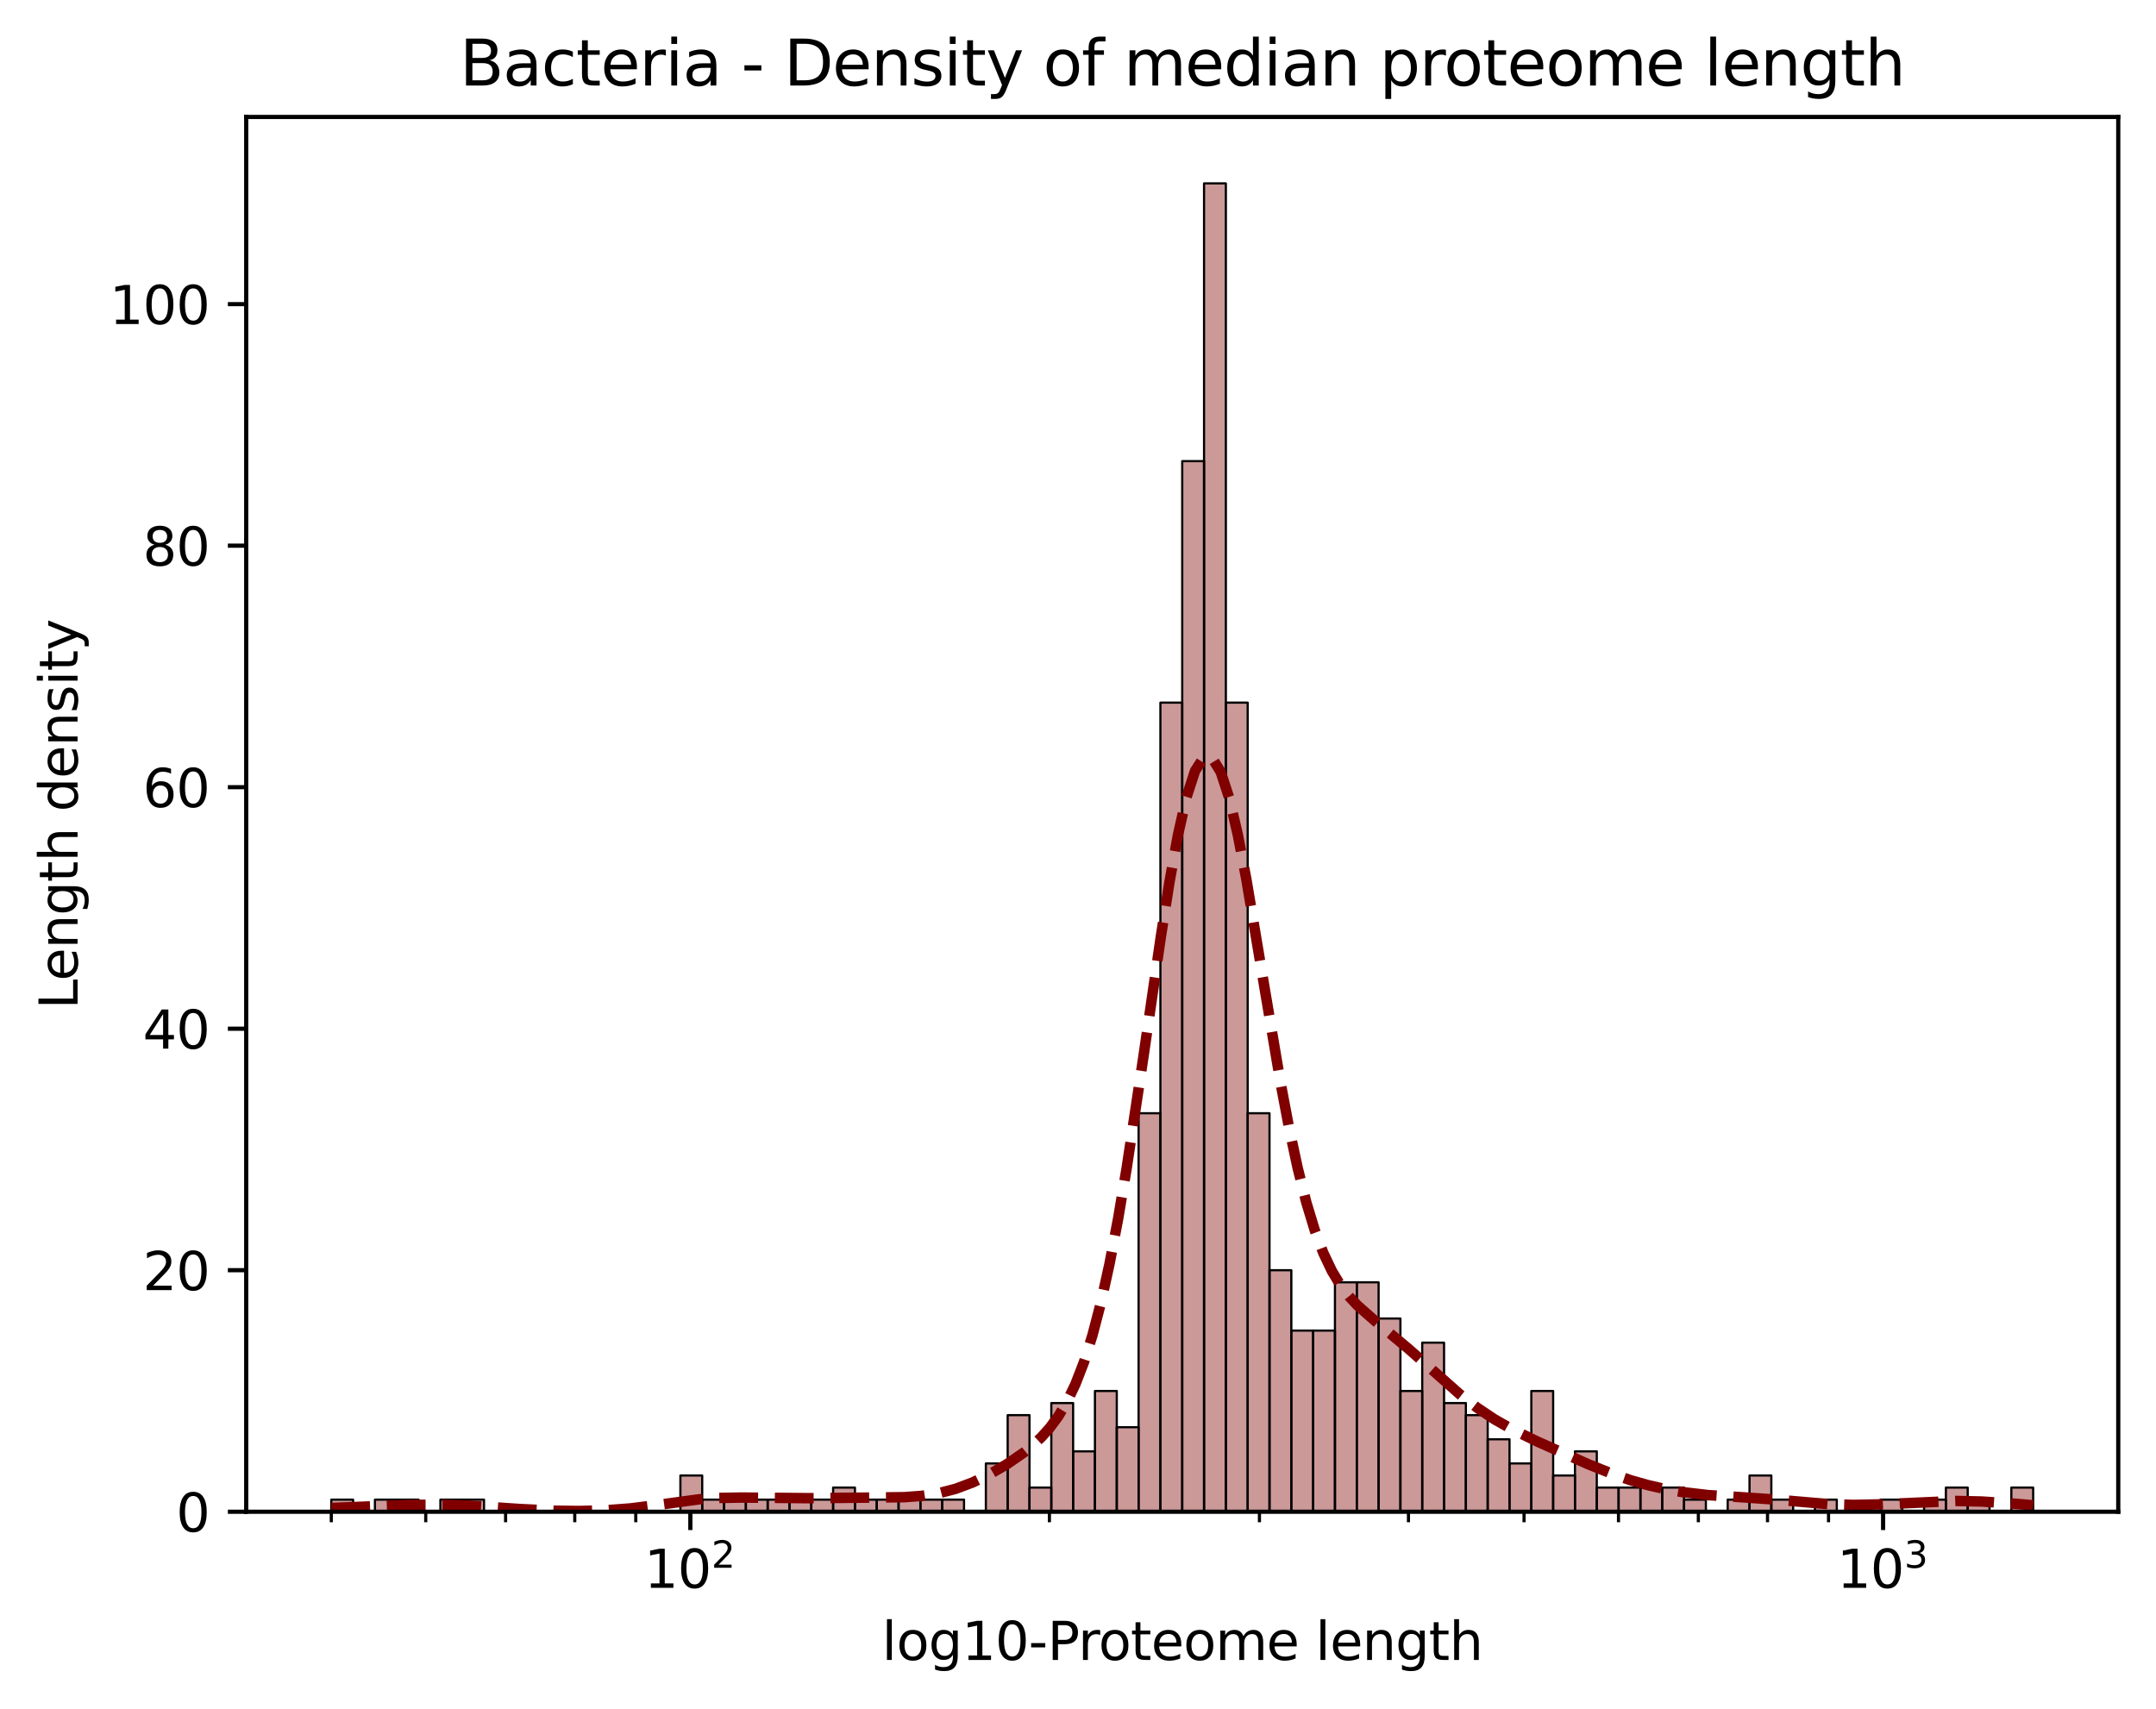 <?xml version="1.0" encoding="utf-8" standalone="no"?>
<!DOCTYPE svg PUBLIC "-//W3C//DTD SVG 1.1//EN"
  "http://www.w3.org/Graphics/SVG/1.1/DTD/svg11.dtd">
<svg xmlns:xlink="http://www.w3.org/1999/xlink" width="411.286pt" height="325.986pt" viewBox="0 0 411.286 325.986" xmlns="http://www.w3.org/2000/svg" version="1.1">
 <defs>
  <style type="text/css">*{stroke-linejoin: round; stroke-linecap: butt}</style>
 </defs>
 <g id="figure_1">
  <g id="patch_1">
   <path d="M 0 325.986 
L 411.286 325.986 
L 411.286 0 
L 0 0 
z
" style="fill: #ffffff"/>
  </g>
  <g id="axes_1">
   <g id="patch_2">
    <path d="M 46.966 288.43 
L 404.086 288.43 
L 404.086 22.318 
L 46.966 22.318 
z
" style="fill: #ffffff"/>
   </g>
   <g id="patch_3">
    <path d="M 63.198 288.43 
L 67.361 288.43 
L 67.361 286.126 
L 63.198 286.126 
z
" clip-path="url(#pd4e98cf319)" style="fill: #800000; fill-opacity: 0.4; stroke: #000000; stroke-width: 0.416; stroke-linejoin: miter"/>
   </g>
   <g id="patch_4">
    <path d="M 67.361 288.43 
L 71.523 288.43 
L 71.523 288.43 
L 67.361 288.43 
z
" clip-path="url(#pd4e98cf319)" style="fill: #800000; fill-opacity: 0.4; stroke: #000000; stroke-width: 0.416; stroke-linejoin: miter"/>
   </g>
   <g id="patch_5">
    <path d="M 71.523 288.43 
L 75.685 288.43 
L 75.685 286.126 
L 71.523 286.126 
z
" clip-path="url(#pd4e98cf319)" style="fill: #800000; fill-opacity: 0.4; stroke: #000000; stroke-width: 0.416; stroke-linejoin: miter"/>
   </g>
   <g id="patch_6">
    <path d="M 75.685 288.43 
L 79.847 288.43 
L 79.847 286.126 
L 75.685 286.126 
z
" clip-path="url(#pd4e98cf319)" style="fill: #800000; fill-opacity: 0.4; stroke: #000000; stroke-width: 0.416; stroke-linejoin: miter"/>
   </g>
   <g id="patch_7">
    <path d="M 79.847 288.43 
L 84.01 288.43 
L 84.01 288.43 
L 79.847 288.43 
z
" clip-path="url(#pd4e98cf319)" style="fill: #800000; fill-opacity: 0.4; stroke: #000000; stroke-width: 0.416; stroke-linejoin: miter"/>
   </g>
   <g id="patch_8">
    <path d="M 84.01 288.43 
L 88.172 288.43 
L 88.172 286.126 
L 84.01 286.126 
z
" clip-path="url(#pd4e98cf319)" style="fill: #800000; fill-opacity: 0.4; stroke: #000000; stroke-width: 0.416; stroke-linejoin: miter"/>
   </g>
   <g id="patch_9">
    <path d="M 88.172 288.43 
L 92.334 288.43 
L 92.334 286.126 
L 88.172 286.126 
z
" clip-path="url(#pd4e98cf319)" style="fill: #800000; fill-opacity: 0.4; stroke: #000000; stroke-width: 0.416; stroke-linejoin: miter"/>
   </g>
   <g id="patch_10">
    <path d="M 92.334 288.43 
L 96.496 288.43 
L 96.496 288.43 
L 92.334 288.43 
z
" clip-path="url(#pd4e98cf319)" style="fill: #800000; fill-opacity: 0.4; stroke: #000000; stroke-width: 0.416; stroke-linejoin: miter"/>
   </g>
   <g id="patch_11">
    <path d="M 96.496 288.43 
L 100.658 288.43 
L 100.658 288.43 
L 96.496 288.43 
z
" clip-path="url(#pd4e98cf319)" style="fill: #800000; fill-opacity: 0.4; stroke: #000000; stroke-width: 0.416; stroke-linejoin: miter"/>
   </g>
   <g id="patch_12">
    <path d="M 100.658 288.43 
L 104.821 288.43 
L 104.821 288.43 
L 100.658 288.43 
z
" clip-path="url(#pd4e98cf319)" style="fill: #800000; fill-opacity: 0.4; stroke: #000000; stroke-width: 0.416; stroke-linejoin: miter"/>
   </g>
   <g id="patch_13">
    <path d="M 104.821 288.43 
L 108.983 288.43 
L 108.983 288.43 
L 104.821 288.43 
z
" clip-path="url(#pd4e98cf319)" style="fill: #800000; fill-opacity: 0.4; stroke: #000000; stroke-width: 0.416; stroke-linejoin: miter"/>
   </g>
   <g id="patch_14">
    <path d="M 108.983 288.43 
L 113.145 288.43 
L 113.145 288.43 
L 108.983 288.43 
z
" clip-path="url(#pd4e98cf319)" style="fill: #800000; fill-opacity: 0.4; stroke: #000000; stroke-width: 0.416; stroke-linejoin: miter"/>
   </g>
   <g id="patch_15">
    <path d="M 113.145 288.43 
L 117.307 288.43 
L 117.307 288.43 
L 113.145 288.43 
z
" clip-path="url(#pd4e98cf319)" style="fill: #800000; fill-opacity: 0.4; stroke: #000000; stroke-width: 0.416; stroke-linejoin: miter"/>
   </g>
   <g id="patch_16">
    <path d="M 117.307 288.43 
L 121.47 288.43 
L 121.47 288.43 
L 117.307 288.43 
z
" clip-path="url(#pd4e98cf319)" style="fill: #800000; fill-opacity: 0.4; stroke: #000000; stroke-width: 0.416; stroke-linejoin: miter"/>
   </g>
   <g id="patch_17">
    <path d="M 121.47 288.43 
L 125.632 288.43 
L 125.632 288.43 
L 121.47 288.43 
z
" clip-path="url(#pd4e98cf319)" style="fill: #800000; fill-opacity: 0.4; stroke: #000000; stroke-width: 0.416; stroke-linejoin: miter"/>
   </g>
   <g id="patch_18">
    <path d="M 125.632 288.43 
L 129.794 288.43 
L 129.794 288.43 
L 125.632 288.43 
z
" clip-path="url(#pd4e98cf319)" style="fill: #800000; fill-opacity: 0.4; stroke: #000000; stroke-width: 0.416; stroke-linejoin: miter"/>
   </g>
   <g id="patch_19">
    <path d="M 129.794 288.43 
L 133.956 288.43 
L 133.956 281.518 
L 129.794 281.518 
z
" clip-path="url(#pd4e98cf319)" style="fill: #800000; fill-opacity: 0.4; stroke: #000000; stroke-width: 0.416; stroke-linejoin: miter"/>
   </g>
   <g id="patch_20">
    <path d="M 133.956 288.43 
L 138.119 288.43 
L 138.119 286.126 
L 133.956 286.126 
z
" clip-path="url(#pd4e98cf319)" style="fill: #800000; fill-opacity: 0.4; stroke: #000000; stroke-width: 0.416; stroke-linejoin: miter"/>
   </g>
   <g id="patch_21">
    <path d="M 138.119 288.43 
L 142.281 288.43 
L 142.281 286.126 
L 138.119 286.126 
z
" clip-path="url(#pd4e98cf319)" style="fill: #800000; fill-opacity: 0.4; stroke: #000000; stroke-width: 0.416; stroke-linejoin: miter"/>
   </g>
   <g id="patch_22">
    <path d="M 142.281 288.43 
L 146.443 288.43 
L 146.443 286.126 
L 142.281 286.126 
z
" clip-path="url(#pd4e98cf319)" style="fill: #800000; fill-opacity: 0.4; stroke: #000000; stroke-width: 0.416; stroke-linejoin: miter"/>
   </g>
   <g id="patch_23">
    <path d="M 146.443 288.43 
L 150.605 288.43 
L 150.605 286.126 
L 146.443 286.126 
z
" clip-path="url(#pd4e98cf319)" style="fill: #800000; fill-opacity: 0.4; stroke: #000000; stroke-width: 0.416; stroke-linejoin: miter"/>
   </g>
   <g id="patch_24">
    <path d="M 150.605 288.43 
L 154.768 288.43 
L 154.768 286.126 
L 150.605 286.126 
z
" clip-path="url(#pd4e98cf319)" style="fill: #800000; fill-opacity: 0.4; stroke: #000000; stroke-width: 0.416; stroke-linejoin: miter"/>
   </g>
   <g id="patch_25">
    <path d="M 154.768 288.43 
L 158.93 288.43 
L 158.93 286.126 
L 154.768 286.126 
z
" clip-path="url(#pd4e98cf319)" style="fill: #800000; fill-opacity: 0.4; stroke: #000000; stroke-width: 0.416; stroke-linejoin: miter"/>
   </g>
   <g id="patch_26">
    <path d="M 158.93 288.43 
L 163.092 288.43 
L 163.092 283.822 
L 158.93 283.822 
z
" clip-path="url(#pd4e98cf319)" style="fill: #800000; fill-opacity: 0.4; stroke: #000000; stroke-width: 0.416; stroke-linejoin: miter"/>
   </g>
   <g id="patch_27">
    <path d="M 163.092 288.43 
L 167.254 288.43 
L 167.254 286.126 
L 163.092 286.126 
z
" clip-path="url(#pd4e98cf319)" style="fill: #800000; fill-opacity: 0.4; stroke: #000000; stroke-width: 0.416; stroke-linejoin: miter"/>
   </g>
   <g id="patch_28">
    <path d="M 167.254 288.43 
L 171.417 288.43 
L 171.417 286.126 
L 167.254 286.126 
z
" clip-path="url(#pd4e98cf319)" style="fill: #800000; fill-opacity: 0.4; stroke: #000000; stroke-width: 0.416; stroke-linejoin: miter"/>
   </g>
   <g id="patch_29">
    <path d="M 171.417 288.43 
L 175.579 288.43 
L 175.579 286.126 
L 171.417 286.126 
z
" clip-path="url(#pd4e98cf319)" style="fill: #800000; fill-opacity: 0.4; stroke: #000000; stroke-width: 0.416; stroke-linejoin: miter"/>
   </g>
   <g id="patch_30">
    <path d="M 175.579 288.43 
L 179.741 288.43 
L 179.741 286.126 
L 175.579 286.126 
z
" clip-path="url(#pd4e98cf319)" style="fill: #800000; fill-opacity: 0.4; stroke: #000000; stroke-width: 0.416; stroke-linejoin: miter"/>
   </g>
   <g id="patch_31">
    <path d="M 179.741 288.43 
L 183.903 288.43 
L 183.903 286.126 
L 179.741 286.126 
z
" clip-path="url(#pd4e98cf319)" style="fill: #800000; fill-opacity: 0.4; stroke: #000000; stroke-width: 0.416; stroke-linejoin: miter"/>
   </g>
   <g id="patch_32">
    <path d="M 183.903 288.43 
L 188.065 288.43 
L 188.065 288.43 
L 183.903 288.43 
z
" clip-path="url(#pd4e98cf319)" style="fill: #800000; fill-opacity: 0.4; stroke: #000000; stroke-width: 0.416; stroke-linejoin: miter"/>
   </g>
   <g id="patch_33">
    <path d="M 188.065 288.43 
L 192.228 288.43 
L 192.228 279.214 
L 188.065 279.214 
z
" clip-path="url(#pd4e98cf319)" style="fill: #800000; fill-opacity: 0.4; stroke: #000000; stroke-width: 0.416; stroke-linejoin: miter"/>
   </g>
   <g id="patch_34">
    <path d="M 192.228 288.43 
L 196.39 288.43 
L 196.39 269.998 
L 192.228 269.998 
z
" clip-path="url(#pd4e98cf319)" style="fill: #800000; fill-opacity: 0.4; stroke: #000000; stroke-width: 0.416; stroke-linejoin: miter"/>
   </g>
   <g id="patch_35">
    <path d="M 196.39 288.43 
L 200.552 288.43 
L 200.552 283.822 
L 196.39 283.822 
z
" clip-path="url(#pd4e98cf319)" style="fill: #800000; fill-opacity: 0.4; stroke: #000000; stroke-width: 0.416; stroke-linejoin: miter"/>
   </g>
   <g id="patch_36">
    <path d="M 200.552 288.43 
L 204.714 288.43 
L 204.714 267.694 
L 200.552 267.694 
z
" clip-path="url(#pd4e98cf319)" style="fill: #800000; fill-opacity: 0.4; stroke: #000000; stroke-width: 0.416; stroke-linejoin: miter"/>
   </g>
   <g id="patch_37">
    <path d="M 204.714 288.43 
L 208.877 288.43 
L 208.877 276.91 
L 204.714 276.91 
z
" clip-path="url(#pd4e98cf319)" style="fill: #800000; fill-opacity: 0.4; stroke: #000000; stroke-width: 0.416; stroke-linejoin: miter"/>
   </g>
   <g id="patch_38">
    <path d="M 208.877 288.43 
L 213.039 288.43 
L 213.039 265.39 
L 208.877 265.39 
z
" clip-path="url(#pd4e98cf319)" style="fill: #800000; fill-opacity: 0.4; stroke: #000000; stroke-width: 0.416; stroke-linejoin: miter"/>
   </g>
   <g id="patch_39">
    <path d="M 213.039 288.43 
L 217.201 288.43 
L 217.201 272.302 
L 213.039 272.302 
z
" clip-path="url(#pd4e98cf319)" style="fill: #800000; fill-opacity: 0.4; stroke: #000000; stroke-width: 0.416; stroke-linejoin: miter"/>
   </g>
   <g id="patch_40">
    <path d="M 217.201 288.43 
L 221.363 288.43 
L 221.363 212.398 
L 217.201 212.398 
z
" clip-path="url(#pd4e98cf319)" style="fill: #800000; fill-opacity: 0.4; stroke: #000000; stroke-width: 0.416; stroke-linejoin: miter"/>
   </g>
   <g id="patch_41">
    <path d="M 221.363 288.43 
L 225.526 288.43 
L 225.526 134.062 
L 221.363 134.062 
z
" clip-path="url(#pd4e98cf319)" style="fill: #800000; fill-opacity: 0.4; stroke: #000000; stroke-width: 0.416; stroke-linejoin: miter"/>
   </g>
   <g id="patch_42">
    <path d="M 225.526 288.43 
L 229.688 288.43 
L 229.688 87.982 
L 225.526 87.982 
z
" clip-path="url(#pd4e98cf319)" style="fill: #800000; fill-opacity: 0.4; stroke: #000000; stroke-width: 0.416; stroke-linejoin: miter"/>
   </g>
   <g id="patch_43">
    <path d="M 229.688 288.43 
L 233.85 288.43 
L 233.85 34.99 
L 229.688 34.99 
z
" clip-path="url(#pd4e98cf319)" style="fill: #800000; fill-opacity: 0.4; stroke: #000000; stroke-width: 0.416; stroke-linejoin: miter"/>
   </g>
   <g id="patch_44">
    <path d="M 233.85 288.43 
L 238.012 288.43 
L 238.012 134.062 
L 233.85 134.062 
z
" clip-path="url(#pd4e98cf319)" style="fill: #800000; fill-opacity: 0.4; stroke: #000000; stroke-width: 0.416; stroke-linejoin: miter"/>
   </g>
   <g id="patch_45">
    <path d="M 238.012 288.43 
L 242.175 288.43 
L 242.175 212.398 
L 238.012 212.398 
z
" clip-path="url(#pd4e98cf319)" style="fill: #800000; fill-opacity: 0.4; stroke: #000000; stroke-width: 0.416; stroke-linejoin: miter"/>
   </g>
   <g id="patch_46">
    <path d="M 242.175 288.43 
L 246.337 288.43 
L 246.337 242.35 
L 242.175 242.35 
z
" clip-path="url(#pd4e98cf319)" style="fill: #800000; fill-opacity: 0.4; stroke: #000000; stroke-width: 0.416; stroke-linejoin: miter"/>
   </g>
   <g id="patch_47">
    <path d="M 246.337 288.43 
L 250.499 288.43 
L 250.499 253.87 
L 246.337 253.87 
z
" clip-path="url(#pd4e98cf319)" style="fill: #800000; fill-opacity: 0.4; stroke: #000000; stroke-width: 0.416; stroke-linejoin: miter"/>
   </g>
   <g id="patch_48">
    <path d="M 250.499 288.43 
L 254.661 288.43 
L 254.661 253.87 
L 250.499 253.87 
z
" clip-path="url(#pd4e98cf319)" style="fill: #800000; fill-opacity: 0.4; stroke: #000000; stroke-width: 0.416; stroke-linejoin: miter"/>
   </g>
   <g id="patch_49">
    <path d="M 254.661 288.43 
L 258.824 288.43 
L 258.824 244.654 
L 254.661 244.654 
z
" clip-path="url(#pd4e98cf319)" style="fill: #800000; fill-opacity: 0.4; stroke: #000000; stroke-width: 0.416; stroke-linejoin: miter"/>
   </g>
   <g id="patch_50">
    <path d="M 258.824 288.43 
L 262.986 288.43 
L 262.986 244.654 
L 258.824 244.654 
z
" clip-path="url(#pd4e98cf319)" style="fill: #800000; fill-opacity: 0.4; stroke: #000000; stroke-width: 0.416; stroke-linejoin: miter"/>
   </g>
   <g id="patch_51">
    <path d="M 262.986 288.43 
L 267.148 288.43 
L 267.148 251.566 
L 262.986 251.566 
z
" clip-path="url(#pd4e98cf319)" style="fill: #800000; fill-opacity: 0.4; stroke: #000000; stroke-width: 0.416; stroke-linejoin: miter"/>
   </g>
   <g id="patch_52">
    <path d="M 267.148 288.43 
L 271.31 288.43 
L 271.31 265.39 
L 267.148 265.39 
z
" clip-path="url(#pd4e98cf319)" style="fill: #800000; fill-opacity: 0.4; stroke: #000000; stroke-width: 0.416; stroke-linejoin: miter"/>
   </g>
   <g id="patch_53">
    <path d="M 271.31 288.43 
L 275.472 288.43 
L 275.472 256.174 
L 271.31 256.174 
z
" clip-path="url(#pd4e98cf319)" style="fill: #800000; fill-opacity: 0.4; stroke: #000000; stroke-width: 0.416; stroke-linejoin: miter"/>
   </g>
   <g id="patch_54">
    <path d="M 275.472 288.43 
L 279.635 288.43 
L 279.635 267.694 
L 275.472 267.694 
z
" clip-path="url(#pd4e98cf319)" style="fill: #800000; fill-opacity: 0.4; stroke: #000000; stroke-width: 0.416; stroke-linejoin: miter"/>
   </g>
   <g id="patch_55">
    <path d="M 279.635 288.43 
L 283.797 288.43 
L 283.797 269.998 
L 279.635 269.998 
z
" clip-path="url(#pd4e98cf319)" style="fill: #800000; fill-opacity: 0.4; stroke: #000000; stroke-width: 0.416; stroke-linejoin: miter"/>
   </g>
   <g id="patch_56">
    <path d="M 283.797 288.43 
L 287.959 288.43 
L 287.959 274.606 
L 283.797 274.606 
z
" clip-path="url(#pd4e98cf319)" style="fill: #800000; fill-opacity: 0.4; stroke: #000000; stroke-width: 0.416; stroke-linejoin: miter"/>
   </g>
   <g id="patch_57">
    <path d="M 287.959 288.43 
L 292.121 288.43 
L 292.121 279.214 
L 287.959 279.214 
z
" clip-path="url(#pd4e98cf319)" style="fill: #800000; fill-opacity: 0.4; stroke: #000000; stroke-width: 0.416; stroke-linejoin: miter"/>
   </g>
   <g id="patch_58">
    <path d="M 292.121 288.43 
L 296.284 288.43 
L 296.284 265.39 
L 292.121 265.39 
z
" clip-path="url(#pd4e98cf319)" style="fill: #800000; fill-opacity: 0.4; stroke: #000000; stroke-width: 0.416; stroke-linejoin: miter"/>
   </g>
   <g id="patch_59">
    <path d="M 296.284 288.43 
L 300.446 288.43 
L 300.446 281.518 
L 296.284 281.518 
z
" clip-path="url(#pd4e98cf319)" style="fill: #800000; fill-opacity: 0.4; stroke: #000000; stroke-width: 0.416; stroke-linejoin: miter"/>
   </g>
   <g id="patch_60">
    <path d="M 300.446 288.43 
L 304.608 288.43 
L 304.608 276.91 
L 300.446 276.91 
z
" clip-path="url(#pd4e98cf319)" style="fill: #800000; fill-opacity: 0.4; stroke: #000000; stroke-width: 0.416; stroke-linejoin: miter"/>
   </g>
   <g id="patch_61">
    <path d="M 304.608 288.43 
L 308.77 288.43 
L 308.77 283.822 
L 304.608 283.822 
z
" clip-path="url(#pd4e98cf319)" style="fill: #800000; fill-opacity: 0.4; stroke: #000000; stroke-width: 0.416; stroke-linejoin: miter"/>
   </g>
   <g id="patch_62">
    <path d="M 308.77 288.43 
L 312.933 288.43 
L 312.933 283.822 
L 308.77 283.822 
z
" clip-path="url(#pd4e98cf319)" style="fill: #800000; fill-opacity: 0.4; stroke: #000000; stroke-width: 0.416; stroke-linejoin: miter"/>
   </g>
   <g id="patch_63">
    <path d="M 312.933 288.43 
L 317.095 288.43 
L 317.095 283.822 
L 312.933 283.822 
z
" clip-path="url(#pd4e98cf319)" style="fill: #800000; fill-opacity: 0.4; stroke: #000000; stroke-width: 0.416; stroke-linejoin: miter"/>
   </g>
   <g id="patch_64">
    <path d="M 317.095 288.43 
L 321.257 288.43 
L 321.257 283.822 
L 317.095 283.822 
z
" clip-path="url(#pd4e98cf319)" style="fill: #800000; fill-opacity: 0.4; stroke: #000000; stroke-width: 0.416; stroke-linejoin: miter"/>
   </g>
   <g id="patch_65">
    <path d="M 321.257 288.43 
L 325.419 288.43 
L 325.419 286.126 
L 321.257 286.126 
z
" clip-path="url(#pd4e98cf319)" style="fill: #800000; fill-opacity: 0.4; stroke: #000000; stroke-width: 0.416; stroke-linejoin: miter"/>
   </g>
   <g id="patch_66">
    <path d="M 325.419 288.43 
L 329.582 288.43 
L 329.582 288.43 
L 325.419 288.43 
z
" clip-path="url(#pd4e98cf319)" style="fill: #800000; fill-opacity: 0.4; stroke: #000000; stroke-width: 0.416; stroke-linejoin: miter"/>
   </g>
   <g id="patch_67">
    <path d="M 329.582 288.43 
L 333.744 288.43 
L 333.744 286.126 
L 329.582 286.126 
z
" clip-path="url(#pd4e98cf319)" style="fill: #800000; fill-opacity: 0.4; stroke: #000000; stroke-width: 0.416; stroke-linejoin: miter"/>
   </g>
   <g id="patch_68">
    <path d="M 333.744 288.43 
L 337.906 288.43 
L 337.906 281.518 
L 333.744 281.518 
z
" clip-path="url(#pd4e98cf319)" style="fill: #800000; fill-opacity: 0.4; stroke: #000000; stroke-width: 0.416; stroke-linejoin: miter"/>
   </g>
   <g id="patch_69">
    <path d="M 337.906 288.43 
L 342.068 288.43 
L 342.068 286.126 
L 337.906 286.126 
z
" clip-path="url(#pd4e98cf319)" style="fill: #800000; fill-opacity: 0.4; stroke: #000000; stroke-width: 0.416; stroke-linejoin: miter"/>
   </g>
   <g id="patch_70">
    <path d="M 342.068 288.43 
L 346.231 288.43 
L 346.231 288.43 
L 342.068 288.43 
z
" clip-path="url(#pd4e98cf319)" style="fill: #800000; fill-opacity: 0.4; stroke: #000000; stroke-width: 0.416; stroke-linejoin: miter"/>
   </g>
   <g id="patch_71">
    <path d="M 346.231 288.43 
L 350.393 288.43 
L 350.393 286.126 
L 346.231 286.126 
z
" clip-path="url(#pd4e98cf319)" style="fill: #800000; fill-opacity: 0.4; stroke: #000000; stroke-width: 0.416; stroke-linejoin: miter"/>
   </g>
   <g id="patch_72">
    <path d="M 350.393 288.43 
L 354.555 288.43 
L 354.555 288.43 
L 350.393 288.43 
z
" clip-path="url(#pd4e98cf319)" style="fill: #800000; fill-opacity: 0.4; stroke: #000000; stroke-width: 0.416; stroke-linejoin: miter"/>
   </g>
   <g id="patch_73">
    <path d="M 354.555 288.43 
L 358.717 288.43 
L 358.717 288.43 
L 354.555 288.43 
z
" clip-path="url(#pd4e98cf319)" style="fill: #800000; fill-opacity: 0.4; stroke: #000000; stroke-width: 0.416; stroke-linejoin: miter"/>
   </g>
   <g id="patch_74">
    <path d="M 358.717 288.43 
L 362.879 288.43 
L 362.879 286.126 
L 358.717 286.126 
z
" clip-path="url(#pd4e98cf319)" style="fill: #800000; fill-opacity: 0.4; stroke: #000000; stroke-width: 0.416; stroke-linejoin: miter"/>
   </g>
   <g id="patch_75">
    <path d="M 362.879 288.43 
L 367.042 288.43 
L 367.042 288.43 
L 362.879 288.43 
z
" clip-path="url(#pd4e98cf319)" style="fill: #800000; fill-opacity: 0.4; stroke: #000000; stroke-width: 0.416; stroke-linejoin: miter"/>
   </g>
   <g id="patch_76">
    <path d="M 367.042 288.43 
L 371.204 288.43 
L 371.204 286.126 
L 367.042 286.126 
z
" clip-path="url(#pd4e98cf319)" style="fill: #800000; fill-opacity: 0.4; stroke: #000000; stroke-width: 0.416; stroke-linejoin: miter"/>
   </g>
   <g id="patch_77">
    <path d="M 371.204 288.43 
L 375.366 288.43 
L 375.366 283.822 
L 371.204 283.822 
z
" clip-path="url(#pd4e98cf319)" style="fill: #800000; fill-opacity: 0.4; stroke: #000000; stroke-width: 0.416; stroke-linejoin: miter"/>
   </g>
   <g id="patch_78">
    <path d="M 375.366 288.43 
L 379.528 288.43 
L 379.528 286.126 
L 375.366 286.126 
z
" clip-path="url(#pd4e98cf319)" style="fill: #800000; fill-opacity: 0.4; stroke: #000000; stroke-width: 0.416; stroke-linejoin: miter"/>
   </g>
   <g id="patch_79">
    <path d="M 379.528 288.43 
L 383.691 288.43 
L 383.691 288.43 
L 379.528 288.43 
z
" clip-path="url(#pd4e98cf319)" style="fill: #800000; fill-opacity: 0.4; stroke: #000000; stroke-width: 0.416; stroke-linejoin: miter"/>
   </g>
   <g id="patch_80">
    <path d="M 383.691 288.43 
L 387.853 288.43 
L 387.853 283.822 
L 383.691 283.822 
z
" clip-path="url(#pd4e98cf319)" style="fill: #800000; fill-opacity: 0.4; stroke: #000000; stroke-width: 0.416; stroke-linejoin: miter"/>
   </g>
   <g id="matplotlib.axis_1">
    <g id="xtick_1">
     <g id="line2d_1">
      <defs>
       <path id="md5ecf7a1c9" d="M 0 0 
L 0 3.5 
" style="stroke: #000000; stroke-width: 0.8"/>
      </defs>
      <g>
       <use xlink:href="#md5ecf7a1c9" x="131.693" y="288.43" style="stroke: #000000; stroke-width: 0.8"/>
      </g>
     </g>
     <g id="text_1">
      <!-- $\mathdefault{10^{2}}$ -->
      <g transform="translate(122.893 303.029) scale(0.1 -0.1)">
       <defs>
        <path id="DejaVuSans-31" d="M 794 531 
L 1825 531 
L 1825 4091 
L 703 3866 
L 703 4441 
L 1819 4666 
L 2450 4666 
L 2450 531 
L 3481 531 
L 3481 0 
L 794 0 
L 794 531 
z
" transform="scale(0.016)"/>
        <path id="DejaVuSans-30" d="M 2034 4250 
Q 1547 4250 1301 3770 
Q 1056 3291 1056 2328 
Q 1056 1369 1301 889 
Q 1547 409 2034 409 
Q 2525 409 2770 889 
Q 3016 1369 3016 2328 
Q 3016 3291 2770 3770 
Q 2525 4250 2034 4250 
z
M 2034 4750 
Q 2819 4750 3233 4129 
Q 3647 3509 3647 2328 
Q 3647 1150 3233 529 
Q 2819 -91 2034 -91 
Q 1250 -91 836 529 
Q 422 1150 422 2328 
Q 422 3509 836 4129 
Q 1250 4750 2034 4750 
z
" transform="scale(0.016)"/>
        <path id="DejaVuSans-32" d="M 1228 531 
L 3431 531 
L 3431 0 
L 469 0 
L 469 531 
Q 828 903 1448 1529 
Q 2069 2156 2228 2338 
Q 2531 2678 2651 2914 
Q 2772 3150 2772 3378 
Q 2772 3750 2511 3984 
Q 2250 4219 1831 4219 
Q 1534 4219 1204 4116 
Q 875 4013 500 3803 
L 500 4441 
Q 881 4594 1212 4672 
Q 1544 4750 1819 4750 
Q 2544 4750 2975 4387 
Q 3406 4025 3406 3419 
Q 3406 3131 3298 2873 
Q 3191 2616 2906 2266 
Q 2828 2175 2409 1742 
Q 1991 1309 1228 531 
z
" transform="scale(0.016)"/>
       </defs>
       <use xlink:href="#DejaVuSans-31" transform="translate(0 0.766)"/>
       <use xlink:href="#DejaVuSans-30" transform="translate(63.623 0.766)"/>
       <use xlink:href="#DejaVuSans-32" transform="translate(128.203 39.047) scale(0.7)"/>
      </g>
     </g>
    </g>
    <g id="xtick_2">
     <g id="line2d_2">
      <g>
       <use xlink:href="#md5ecf7a1c9" x="359.228" y="288.43" style="stroke: #000000; stroke-width: 0.8"/>
      </g>
     </g>
     <g id="text_2">
      <!-- $\mathdefault{10^{3}}$ -->
      <g transform="translate(350.428 303.029) scale(0.1 -0.1)">
       <defs>
        <path id="DejaVuSans-33" d="M 2597 2516 
Q 3050 2419 3304 2112 
Q 3559 1806 3559 1356 
Q 3559 666 3084 287 
Q 2609 -91 1734 -91 
Q 1441 -91 1130 -33 
Q 819 25 488 141 
L 488 750 
Q 750 597 1062 519 
Q 1375 441 1716 441 
Q 2309 441 2620 675 
Q 2931 909 2931 1356 
Q 2931 1769 2642 2001 
Q 2353 2234 1838 2234 
L 1294 2234 
L 1294 2753 
L 1863 2753 
Q 2328 2753 2575 2939 
Q 2822 3125 2822 3475 
Q 2822 3834 2567 4026 
Q 2313 4219 1838 4219 
Q 1578 4219 1281 4162 
Q 984 4106 628 3988 
L 628 4550 
Q 988 4650 1302 4700 
Q 1616 4750 1894 4750 
Q 2613 4750 3031 4423 
Q 3450 4097 3450 3541 
Q 3450 3153 3228 2886 
Q 3006 2619 2597 2516 
z
" transform="scale(0.016)"/>
       </defs>
       <use xlink:href="#DejaVuSans-31" transform="translate(0 0.766)"/>
       <use xlink:href="#DejaVuSans-30" transform="translate(63.623 0.766)"/>
       <use xlink:href="#DejaVuSans-33" transform="translate(128.203 39.047) scale(0.7)"/>
      </g>
     </g>
    </g>
    <g id="xtick_3">
     <g id="line2d_3">
      <defs>
       <path id="me93b8c0b37" d="M 0 0 
L 0 2 
" style="stroke: #000000; stroke-width: 0.6"/>
      </defs>
      <g>
       <use xlink:href="#me93b8c0b37" x="63.198" y="288.43" style="stroke: #000000; stroke-width: 0.6"/>
      </g>
     </g>
    </g>
    <g id="xtick_4">
     <g id="line2d_4">
      <g>
       <use xlink:href="#me93b8c0b37" x="81.215" y="288.43" style="stroke: #000000; stroke-width: 0.6"/>
      </g>
     </g>
    </g>
    <g id="xtick_5">
     <g id="line2d_5">
      <g>
       <use xlink:href="#me93b8c0b37" x="96.448" y="288.43" style="stroke: #000000; stroke-width: 0.6"/>
      </g>
     </g>
    </g>
    <g id="xtick_6">
     <g id="line2d_6">
      <g>
       <use xlink:href="#me93b8c0b37" x="109.643" y="288.43" style="stroke: #000000; stroke-width: 0.6"/>
      </g>
     </g>
    </g>
    <g id="xtick_7">
     <g id="line2d_7">
      <g>
       <use xlink:href="#me93b8c0b37" x="121.282" y="288.43" style="stroke: #000000; stroke-width: 0.6"/>
      </g>
     </g>
    </g>
    <g id="xtick_8">
     <g id="line2d_8">
      <g>
       <use xlink:href="#me93b8c0b37" x="200.188" y="288.43" style="stroke: #000000; stroke-width: 0.6"/>
      </g>
     </g>
    </g>
    <g id="xtick_9">
     <g id="line2d_9">
      <g>
       <use xlink:href="#me93b8c0b37" x="240.255" y="288.43" style="stroke: #000000; stroke-width: 0.6"/>
      </g>
     </g>
    </g>
    <g id="xtick_10">
     <g id="line2d_10">
      <g>
       <use xlink:href="#me93b8c0b37" x="268.682" y="288.43" style="stroke: #000000; stroke-width: 0.6"/>
      </g>
     </g>
    </g>
    <g id="xtick_11">
     <g id="line2d_11">
      <g>
       <use xlink:href="#me93b8c0b37" x="290.733" y="288.43" style="stroke: #000000; stroke-width: 0.6"/>
      </g>
     </g>
    </g>
    <g id="xtick_12">
     <g id="line2d_12">
      <g>
       <use xlink:href="#me93b8c0b37" x="308.749" y="288.43" style="stroke: #000000; stroke-width: 0.6"/>
      </g>
     </g>
    </g>
    <g id="xtick_13">
     <g id="line2d_13">
      <g>
       <use xlink:href="#me93b8c0b37" x="323.982" y="288.43" style="stroke: #000000; stroke-width: 0.6"/>
      </g>
     </g>
    </g>
    <g id="xtick_14">
     <g id="line2d_14">
      <g>
       <use xlink:href="#me93b8c0b37" x="337.177" y="288.43" style="stroke: #000000; stroke-width: 0.6"/>
      </g>
     </g>
    </g>
    <g id="xtick_15">
     <g id="line2d_15">
      <g>
       <use xlink:href="#me93b8c0b37" x="348.816" y="288.43" style="stroke: #000000; stroke-width: 0.6"/>
      </g>
     </g>
    </g>
    <g id="text_3">
     <!-- log10-Proteome length -->
     <g transform="translate(168.237 316.707) scale(0.1 -0.1)">
      <defs>
       <path id="DejaVuSans-6c" d="M 603 4863 
L 1178 4863 
L 1178 0 
L 603 0 
L 603 4863 
z
" transform="scale(0.016)"/>
       <path id="DejaVuSans-6f" d="M 1959 3097 
Q 1497 3097 1228 2736 
Q 959 2375 959 1747 
Q 959 1119 1226 758 
Q 1494 397 1959 397 
Q 2419 397 2687 759 
Q 2956 1122 2956 1747 
Q 2956 2369 2687 2733 
Q 2419 3097 1959 3097 
z
M 1959 3584 
Q 2709 3584 3137 3096 
Q 3566 2609 3566 1747 
Q 3566 888 3137 398 
Q 2709 -91 1959 -91 
Q 1206 -91 779 398 
Q 353 888 353 1747 
Q 353 2609 779 3096 
Q 1206 3584 1959 3584 
z
" transform="scale(0.016)"/>
       <path id="DejaVuSans-67" d="M 2906 1791 
Q 2906 2416 2648 2759 
Q 2391 3103 1925 3103 
Q 1463 3103 1205 2759 
Q 947 2416 947 1791 
Q 947 1169 1205 825 
Q 1463 481 1925 481 
Q 2391 481 2648 825 
Q 2906 1169 2906 1791 
z
M 3481 434 
Q 3481 -459 3084 -895 
Q 2688 -1331 1869 -1331 
Q 1566 -1331 1297 -1286 
Q 1028 -1241 775 -1147 
L 775 -588 
Q 1028 -725 1275 -790 
Q 1522 -856 1778 -856 
Q 2344 -856 2625 -561 
Q 2906 -266 2906 331 
L 2906 616 
Q 2728 306 2450 153 
Q 2172 0 1784 0 
Q 1141 0 747 490 
Q 353 981 353 1791 
Q 353 2603 747 3093 
Q 1141 3584 1784 3584 
Q 2172 3584 2450 3431 
Q 2728 3278 2906 2969 
L 2906 3500 
L 3481 3500 
L 3481 434 
z
" transform="scale(0.016)"/>
       <path id="DejaVuSans-2d" d="M 313 2009 
L 1997 2009 
L 1997 1497 
L 313 1497 
L 313 2009 
z
" transform="scale(0.016)"/>
       <path id="DejaVuSans-50" d="M 1259 4147 
L 1259 2394 
L 2053 2394 
Q 2494 2394 2734 2622 
Q 2975 2850 2975 3272 
Q 2975 3691 2734 3919 
Q 2494 4147 2053 4147 
L 1259 4147 
z
M 628 4666 
L 2053 4666 
Q 2838 4666 3239 4311 
Q 3641 3956 3641 3272 
Q 3641 2581 3239 2228 
Q 2838 1875 2053 1875 
L 1259 1875 
L 1259 0 
L 628 0 
L 628 4666 
z
" transform="scale(0.016)"/>
       <path id="DejaVuSans-72" d="M 2631 2963 
Q 2534 3019 2420 3045 
Q 2306 3072 2169 3072 
Q 1681 3072 1420 2755 
Q 1159 2438 1159 1844 
L 1159 0 
L 581 0 
L 581 3500 
L 1159 3500 
L 1159 2956 
Q 1341 3275 1631 3429 
Q 1922 3584 2338 3584 
Q 2397 3584 2469 3576 
Q 2541 3569 2628 3553 
L 2631 2963 
z
" transform="scale(0.016)"/>
       <path id="DejaVuSans-74" d="M 1172 4494 
L 1172 3500 
L 2356 3500 
L 2356 3053 
L 1172 3053 
L 1172 1153 
Q 1172 725 1289 603 
Q 1406 481 1766 481 
L 2356 481 
L 2356 0 
L 1766 0 
Q 1100 0 847 248 
Q 594 497 594 1153 
L 594 3053 
L 172 3053 
L 172 3500 
L 594 3500 
L 594 4494 
L 1172 4494 
z
" transform="scale(0.016)"/>
       <path id="DejaVuSans-65" d="M 3597 1894 
L 3597 1613 
L 953 1613 
Q 991 1019 1311 708 
Q 1631 397 2203 397 
Q 2534 397 2845 478 
Q 3156 559 3463 722 
L 3463 178 
Q 3153 47 2828 -22 
Q 2503 -91 2169 -91 
Q 1331 -91 842 396 
Q 353 884 353 1716 
Q 353 2575 817 3079 
Q 1281 3584 2069 3584 
Q 2775 3584 3186 3129 
Q 3597 2675 3597 1894 
z
M 3022 2063 
Q 3016 2534 2758 2815 
Q 2500 3097 2075 3097 
Q 1594 3097 1305 2825 
Q 1016 2553 972 2059 
L 3022 2063 
z
" transform="scale(0.016)"/>
       <path id="DejaVuSans-6d" d="M 3328 2828 
Q 3544 3216 3844 3400 
Q 4144 3584 4550 3584 
Q 5097 3584 5394 3201 
Q 5691 2819 5691 2113 
L 5691 0 
L 5113 0 
L 5113 2094 
Q 5113 2597 4934 2840 
Q 4756 3084 4391 3084 
Q 3944 3084 3684 2787 
Q 3425 2491 3425 1978 
L 3425 0 
L 2847 0 
L 2847 2094 
Q 2847 2600 2669 2842 
Q 2491 3084 2119 3084 
Q 1678 3084 1418 2786 
Q 1159 2488 1159 1978 
L 1159 0 
L 581 0 
L 581 3500 
L 1159 3500 
L 1159 2956 
Q 1356 3278 1631 3431 
Q 1906 3584 2284 3584 
Q 2666 3584 2933 3390 
Q 3200 3197 3328 2828 
z
" transform="scale(0.016)"/>
       <path id="DejaVuSans-20" transform="scale(0.016)"/>
       <path id="DejaVuSans-6e" d="M 3513 2113 
L 3513 0 
L 2938 0 
L 2938 2094 
Q 2938 2591 2744 2837 
Q 2550 3084 2163 3084 
Q 1697 3084 1428 2787 
Q 1159 2491 1159 1978 
L 1159 0 
L 581 0 
L 581 3500 
L 1159 3500 
L 1159 2956 
Q 1366 3272 1645 3428 
Q 1925 3584 2291 3584 
Q 2894 3584 3203 3211 
Q 3513 2838 3513 2113 
z
" transform="scale(0.016)"/>
       <path id="DejaVuSans-68" d="M 3513 2113 
L 3513 0 
L 2938 0 
L 2938 2094 
Q 2938 2591 2744 2837 
Q 2550 3084 2163 3084 
Q 1697 3084 1428 2787 
Q 1159 2491 1159 1978 
L 1159 0 
L 581 0 
L 581 4863 
L 1159 4863 
L 1159 2956 
Q 1366 3272 1645 3428 
Q 1925 3584 2291 3584 
Q 2894 3584 3203 3211 
Q 3513 2838 3513 2113 
z
" transform="scale(0.016)"/>
      </defs>
      <use xlink:href="#DejaVuSans-6c"/>
      <use xlink:href="#DejaVuSans-6f" x="27.783"/>
      <use xlink:href="#DejaVuSans-67" x="88.965"/>
      <use xlink:href="#DejaVuSans-31" x="152.441"/>
      <use xlink:href="#DejaVuSans-30" x="216.064"/>
      <use xlink:href="#DejaVuSans-2d" x="279.688"/>
      <use xlink:href="#DejaVuSans-50" x="315.771"/>
      <use xlink:href="#DejaVuSans-72" x="374.324"/>
      <use xlink:href="#DejaVuSans-6f" x="413.188"/>
      <use xlink:href="#DejaVuSans-74" x="474.369"/>
      <use xlink:href="#DejaVuSans-65" x="513.578"/>
      <use xlink:href="#DejaVuSans-6f" x="575.102"/>
      <use xlink:href="#DejaVuSans-6d" x="636.283"/>
      <use xlink:href="#DejaVuSans-65" x="733.695"/>
      <use xlink:href="#DejaVuSans-20" x="795.219"/>
      <use xlink:href="#DejaVuSans-6c" x="827.006"/>
      <use xlink:href="#DejaVuSans-65" x="854.789"/>
      <use xlink:href="#DejaVuSans-6e" x="916.312"/>
      <use xlink:href="#DejaVuSans-67" x="979.691"/>
      <use xlink:href="#DejaVuSans-74" x="1043.168"/>
      <use xlink:href="#DejaVuSans-68" x="1082.377"/>
     </g>
    </g>
   </g>
   <g id="matplotlib.axis_2">
    <g id="ytick_1">
     <g id="line2d_16">
      <defs>
       <path id="m90cfb89af8" d="M 0 0 
L -3.5 0 
" style="stroke: #000000; stroke-width: 0.8"/>
      </defs>
      <g>
       <use xlink:href="#m90cfb89af8" x="46.966" y="288.43" style="stroke: #000000; stroke-width: 0.8"/>
      </g>
     </g>
     <g id="text_4">
      <!-- 0 -->
      <g transform="translate(33.603 292.229) scale(0.1 -0.1)">
       <use xlink:href="#DejaVuSans-30"/>
      </g>
     </g>
    </g>
    <g id="ytick_2">
     <g id="line2d_17">
      <g>
       <use xlink:href="#m90cfb89af8" x="46.966" y="242.35" style="stroke: #000000; stroke-width: 0.8"/>
      </g>
     </g>
     <g id="text_5">
      <!-- 20 -->
      <g transform="translate(27.241 246.149) scale(0.1 -0.1)">
       <use xlink:href="#DejaVuSans-32"/>
       <use xlink:href="#DejaVuSans-30" x="63.623"/>
      </g>
     </g>
    </g>
    <g id="ytick_3">
     <g id="line2d_18">
      <g>
       <use xlink:href="#m90cfb89af8" x="46.966" y="196.27" style="stroke: #000000; stroke-width: 0.8"/>
      </g>
     </g>
     <g id="text_6">
      <!-- 40 -->
      <g transform="translate(27.241 200.069) scale(0.1 -0.1)">
       <defs>
        <path id="DejaVuSans-34" d="M 2419 4116 
L 825 1625 
L 2419 1625 
L 2419 4116 
z
M 2253 4666 
L 3047 4666 
L 3047 1625 
L 3713 1625 
L 3713 1100 
L 3047 1100 
L 3047 0 
L 2419 0 
L 2419 1100 
L 313 1100 
L 313 1709 
L 2253 4666 
z
" transform="scale(0.016)"/>
       </defs>
       <use xlink:href="#DejaVuSans-34"/>
       <use xlink:href="#DejaVuSans-30" x="63.623"/>
      </g>
     </g>
    </g>
    <g id="ytick_4">
     <g id="line2d_19">
      <g>
       <use xlink:href="#m90cfb89af8" x="46.966" y="150.19" style="stroke: #000000; stroke-width: 0.8"/>
      </g>
     </g>
     <g id="text_7">
      <!-- 60 -->
      <g transform="translate(27.241 153.989) scale(0.1 -0.1)">
       <defs>
        <path id="DejaVuSans-36" d="M 2113 2584 
Q 1688 2584 1439 2293 
Q 1191 2003 1191 1497 
Q 1191 994 1439 701 
Q 1688 409 2113 409 
Q 2538 409 2786 701 
Q 3034 994 3034 1497 
Q 3034 2003 2786 2293 
Q 2538 2584 2113 2584 
z
M 3366 4563 
L 3366 3988 
Q 3128 4100 2886 4159 
Q 2644 4219 2406 4219 
Q 1781 4219 1451 3797 
Q 1122 3375 1075 2522 
Q 1259 2794 1537 2939 
Q 1816 3084 2150 3084 
Q 2853 3084 3261 2657 
Q 3669 2231 3669 1497 
Q 3669 778 3244 343 
Q 2819 -91 2113 -91 
Q 1303 -91 875 529 
Q 447 1150 447 2328 
Q 447 3434 972 4092 
Q 1497 4750 2381 4750 
Q 2619 4750 2861 4703 
Q 3103 4656 3366 4563 
z
" transform="scale(0.016)"/>
       </defs>
       <use xlink:href="#DejaVuSans-36"/>
       <use xlink:href="#DejaVuSans-30" x="63.623"/>
      </g>
     </g>
    </g>
    <g id="ytick_5">
     <g id="line2d_20">
      <g>
       <use xlink:href="#m90cfb89af8" x="46.966" y="104.11" style="stroke: #000000; stroke-width: 0.8"/>
      </g>
     </g>
     <g id="text_8">
      <!-- 80 -->
      <g transform="translate(27.241 107.909) scale(0.1 -0.1)">
       <defs>
        <path id="DejaVuSans-38" d="M 2034 2216 
Q 1584 2216 1326 1975 
Q 1069 1734 1069 1313 
Q 1069 891 1326 650 
Q 1584 409 2034 409 
Q 2484 409 2743 651 
Q 3003 894 3003 1313 
Q 3003 1734 2745 1975 
Q 2488 2216 2034 2216 
z
M 1403 2484 
Q 997 2584 770 2862 
Q 544 3141 544 3541 
Q 544 4100 942 4425 
Q 1341 4750 2034 4750 
Q 2731 4750 3128 4425 
Q 3525 4100 3525 3541 
Q 3525 3141 3298 2862 
Q 3072 2584 2669 2484 
Q 3125 2378 3379 2068 
Q 3634 1759 3634 1313 
Q 3634 634 3220 271 
Q 2806 -91 2034 -91 
Q 1263 -91 848 271 
Q 434 634 434 1313 
Q 434 1759 690 2068 
Q 947 2378 1403 2484 
z
M 1172 3481 
Q 1172 3119 1398 2916 
Q 1625 2713 2034 2713 
Q 2441 2713 2670 2916 
Q 2900 3119 2900 3481 
Q 2900 3844 2670 4047 
Q 2441 4250 2034 4250 
Q 1625 4250 1398 4047 
Q 1172 3844 1172 3481 
z
" transform="scale(0.016)"/>
       </defs>
       <use xlink:href="#DejaVuSans-38"/>
       <use xlink:href="#DejaVuSans-30" x="63.623"/>
      </g>
     </g>
    </g>
    <g id="ytick_6">
     <g id="line2d_21">
      <g>
       <use xlink:href="#m90cfb89af8" x="46.966" y="58.03" style="stroke: #000000; stroke-width: 0.8"/>
      </g>
     </g>
     <g id="text_9">
      <!-- 100 -->
      <g transform="translate(20.878 61.829) scale(0.1 -0.1)">
       <use xlink:href="#DejaVuSans-31"/>
       <use xlink:href="#DejaVuSans-30" x="63.623"/>
       <use xlink:href="#DejaVuSans-30" x="127.246"/>
      </g>
     </g>
    </g>
    <g id="text_10">
     <!-- Length density -->
     <g transform="translate(14.798 192.543) rotate(-90) scale(0.1 -0.1)">
      <defs>
       <path id="DejaVuSans-4c" d="M 628 4666 
L 1259 4666 
L 1259 531 
L 3531 531 
L 3531 0 
L 628 0 
L 628 4666 
z
" transform="scale(0.016)"/>
       <path id="DejaVuSans-64" d="M 2906 2969 
L 2906 4863 
L 3481 4863 
L 3481 0 
L 2906 0 
L 2906 525 
Q 2725 213 2448 61 
Q 2172 -91 1784 -91 
Q 1150 -91 751 415 
Q 353 922 353 1747 
Q 353 2572 751 3078 
Q 1150 3584 1784 3584 
Q 2172 3584 2448 3432 
Q 2725 3281 2906 2969 
z
M 947 1747 
Q 947 1113 1208 752 
Q 1469 391 1925 391 
Q 2381 391 2643 752 
Q 2906 1113 2906 1747 
Q 2906 2381 2643 2742 
Q 2381 3103 1925 3103 
Q 1469 3103 1208 2742 
Q 947 2381 947 1747 
z
" transform="scale(0.016)"/>
       <path id="DejaVuSans-73" d="M 2834 3397 
L 2834 2853 
Q 2591 2978 2328 3040 
Q 2066 3103 1784 3103 
Q 1356 3103 1142 2972 
Q 928 2841 928 2578 
Q 928 2378 1081 2264 
Q 1234 2150 1697 2047 
L 1894 2003 
Q 2506 1872 2764 1633 
Q 3022 1394 3022 966 
Q 3022 478 2636 193 
Q 2250 -91 1575 -91 
Q 1294 -91 989 -36 
Q 684 19 347 128 
L 347 722 
Q 666 556 975 473 
Q 1284 391 1588 391 
Q 1994 391 2212 530 
Q 2431 669 2431 922 
Q 2431 1156 2273 1281 
Q 2116 1406 1581 1522 
L 1381 1569 
Q 847 1681 609 1914 
Q 372 2147 372 2553 
Q 372 3047 722 3315 
Q 1072 3584 1716 3584 
Q 2034 3584 2315 3537 
Q 2597 3491 2834 3397 
z
" transform="scale(0.016)"/>
       <path id="DejaVuSans-69" d="M 603 3500 
L 1178 3500 
L 1178 0 
L 603 0 
L 603 3500 
z
M 603 4863 
L 1178 4863 
L 1178 4134 
L 603 4134 
L 603 4863 
z
" transform="scale(0.016)"/>
       <path id="DejaVuSans-79" d="M 2059 -325 
Q 1816 -950 1584 -1140 
Q 1353 -1331 966 -1331 
L 506 -1331 
L 506 -850 
L 844 -850 
Q 1081 -850 1212 -737 
Q 1344 -625 1503 -206 
L 1606 56 
L 191 3500 
L 800 3500 
L 1894 763 
L 2988 3500 
L 3597 3500 
L 2059 -325 
z
" transform="scale(0.016)"/>
      </defs>
      <use xlink:href="#DejaVuSans-4c"/>
      <use xlink:href="#DejaVuSans-65" x="53.963"/>
      <use xlink:href="#DejaVuSans-6e" x="115.486"/>
      <use xlink:href="#DejaVuSans-67" x="178.865"/>
      <use xlink:href="#DejaVuSans-74" x="242.342"/>
      <use xlink:href="#DejaVuSans-68" x="281.551"/>
      <use xlink:href="#DejaVuSans-20" x="344.93"/>
      <use xlink:href="#DejaVuSans-64" x="376.717"/>
      <use xlink:href="#DejaVuSans-65" x="440.193"/>
      <use xlink:href="#DejaVuSans-6e" x="501.717"/>
      <use xlink:href="#DejaVuSans-73" x="565.096"/>
      <use xlink:href="#DejaVuSans-69" x="617.195"/>
      <use xlink:href="#DejaVuSans-74" x="644.979"/>
      <use xlink:href="#DejaVuSans-79" x="684.188"/>
     </g>
    </g>
   </g>
   <g id="line2d_22">
    <path d="M 63.198 287.713 
L 77.881 287.123 
L 84.407 287.092 
L 89.301 287.258 
L 99.09 287.908 
L 105.616 288.229 
L 110.51 288.292 
L 115.404 288.165 
L 120.298 287.795 
L 125.193 287.175 
L 133.35 286.061 
L 136.613 285.811 
L 141.507 285.727 
L 154.558 285.845 
L 165.978 285.733 
L 172.504 285.652 
L 175.767 285.412 
L 179.03 284.909 
L 182.293 284.062 
L 185.556 282.837 
L 188.818 281.257 
L 192.081 279.36 
L 195.344 277.107 
L 196.976 275.783 
L 198.607 274.256 
L 200.238 272.443 
L 201.87 270.24 
L 203.501 267.517 
L 205.133 264.131 
L 206.764 259.929 
L 208.396 254.766 
L 210.027 248.521 
L 211.658 241.119 
L 213.29 232.554 
L 214.921 222.907 
L 218.184 201.204 
L 221.447 178.707 
L 223.078 168.362 
L 224.71 159.328 
L 226.341 152.096 
L 227.973 147.076 
L 229.604 144.547 
L 231.236 144.632 
L 232.867 147.282 
L 234.498 152.282 
L 236.13 159.271 
L 237.761 167.784 
L 241.024 187.253 
L 244.287 206.607 
L 245.918 215.241 
L 247.55 222.858 
L 249.181 229.355 
L 250.813 234.732 
L 252.444 239.069 
L 254.076 242.502 
L 255.707 245.199 
L 257.339 247.338 
L 258.97 249.086 
L 262.233 251.96 
L 268.759 257.405 
L 278.547 266.081 
L 281.81 268.603 
L 285.073 270.784 
L 288.336 272.641 
L 293.23 275.021 
L 303.019 279.384 
L 307.913 281.343 
L 311.176 282.449 
L 314.439 283.372 
L 317.701 284.115 
L 320.964 284.688 
L 325.859 285.259 
L 332.384 285.672 
L 338.91 286.128 
L 348.699 286.974 
L 353.593 287.129 
L 358.487 287.031 
L 373.17 286.376 
L 378.064 286.486 
L 384.59 286.918 
L 387.853 287.202 
L 387.853 287.202 
" clip-path="url(#pd4e98cf319)" style="fill: none; stroke-dasharray: 7.4,3.2; stroke-dashoffset: 0; stroke: #800000; stroke-width: 2"/>
   </g>
   <g id="patch_81">
    <path d="M 46.966 288.43 
L 46.966 22.318 
" style="fill: none; stroke: #000000; stroke-width: 0.8; stroke-linejoin: miter; stroke-linecap: square"/>
   </g>
   <g id="patch_82">
    <path d="M 404.086 288.43 
L 404.086 22.318 
" style="fill: none; stroke: #000000; stroke-width: 0.8; stroke-linejoin: miter; stroke-linecap: square"/>
   </g>
   <g id="patch_83">
    <path d="M 46.966 288.43 
L 404.086 288.43 
" style="fill: none; stroke: #000000; stroke-width: 0.8; stroke-linejoin: miter; stroke-linecap: square"/>
   </g>
   <g id="patch_84">
    <path d="M 46.966 22.318 
L 404.086 22.318 
" style="fill: none; stroke: #000000; stroke-width: 0.8; stroke-linejoin: miter; stroke-linecap: square"/>
   </g>
   <g id="text_11">
    <!-- Bacteria - Density of median proteome length -->
    <g transform="translate(87.699 16.318) scale(0.12 -0.12)">
     <defs>
      <path id="DejaVuSans-42" d="M 1259 2228 
L 1259 519 
L 2272 519 
Q 2781 519 3026 730 
Q 3272 941 3272 1375 
Q 3272 1813 3026 2020 
Q 2781 2228 2272 2228 
L 1259 2228 
z
M 1259 4147 
L 1259 2741 
L 2194 2741 
Q 2656 2741 2882 2914 
Q 3109 3088 3109 3444 
Q 3109 3797 2882 3972 
Q 2656 4147 2194 4147 
L 1259 4147 
z
M 628 4666 
L 2241 4666 
Q 2963 4666 3353 4366 
Q 3744 4066 3744 3513 
Q 3744 3084 3544 2831 
Q 3344 2578 2956 2516 
Q 3422 2416 3680 2098 
Q 3938 1781 3938 1306 
Q 3938 681 3513 340 
Q 3088 0 2303 0 
L 628 0 
L 628 4666 
z
" transform="scale(0.016)"/>
      <path id="DejaVuSans-61" d="M 2194 1759 
Q 1497 1759 1228 1600 
Q 959 1441 959 1056 
Q 959 750 1161 570 
Q 1363 391 1709 391 
Q 2188 391 2477 730 
Q 2766 1069 2766 1631 
L 2766 1759 
L 2194 1759 
z
M 3341 1997 
L 3341 0 
L 2766 0 
L 2766 531 
Q 2569 213 2275 61 
Q 1981 -91 1556 -91 
Q 1019 -91 701 211 
Q 384 513 384 1019 
Q 384 1609 779 1909 
Q 1175 2209 1959 2209 
L 2766 2209 
L 2766 2266 
Q 2766 2663 2505 2880 
Q 2244 3097 1772 3097 
Q 1472 3097 1187 3025 
Q 903 2953 641 2809 
L 641 3341 
Q 956 3463 1253 3523 
Q 1550 3584 1831 3584 
Q 2591 3584 2966 3190 
Q 3341 2797 3341 1997 
z
" transform="scale(0.016)"/>
      <path id="DejaVuSans-63" d="M 3122 3366 
L 3122 2828 
Q 2878 2963 2633 3030 
Q 2388 3097 2138 3097 
Q 1578 3097 1268 2742 
Q 959 2388 959 1747 
Q 959 1106 1268 751 
Q 1578 397 2138 397 
Q 2388 397 2633 464 
Q 2878 531 3122 666 
L 3122 134 
Q 2881 22 2623 -34 
Q 2366 -91 2075 -91 
Q 1284 -91 818 406 
Q 353 903 353 1747 
Q 353 2603 823 3093 
Q 1294 3584 2113 3584 
Q 2378 3584 2631 3529 
Q 2884 3475 3122 3366 
z
" transform="scale(0.016)"/>
      <path id="DejaVuSans-44" d="M 1259 4147 
L 1259 519 
L 2022 519 
Q 2988 519 3436 956 
Q 3884 1394 3884 2338 
Q 3884 3275 3436 3711 
Q 2988 4147 2022 4147 
L 1259 4147 
z
M 628 4666 
L 1925 4666 
Q 3281 4666 3915 4102 
Q 4550 3538 4550 2338 
Q 4550 1131 3912 565 
Q 3275 0 1925 0 
L 628 0 
L 628 4666 
z
" transform="scale(0.016)"/>
      <path id="DejaVuSans-66" d="M 2375 4863 
L 2375 4384 
L 1825 4384 
Q 1516 4384 1395 4259 
Q 1275 4134 1275 3809 
L 1275 3500 
L 2222 3500 
L 2222 3053 
L 1275 3053 
L 1275 0 
L 697 0 
L 697 3053 
L 147 3053 
L 147 3500 
L 697 3500 
L 697 3744 
Q 697 4328 969 4595 
Q 1241 4863 1831 4863 
L 2375 4863 
z
" transform="scale(0.016)"/>
      <path id="DejaVuSans-70" d="M 1159 525 
L 1159 -1331 
L 581 -1331 
L 581 3500 
L 1159 3500 
L 1159 2969 
Q 1341 3281 1617 3432 
Q 1894 3584 2278 3584 
Q 2916 3584 3314 3078 
Q 3713 2572 3713 1747 
Q 3713 922 3314 415 
Q 2916 -91 2278 -91 
Q 1894 -91 1617 61 
Q 1341 213 1159 525 
z
M 3116 1747 
Q 3116 2381 2855 2742 
Q 2594 3103 2138 3103 
Q 1681 3103 1420 2742 
Q 1159 2381 1159 1747 
Q 1159 1113 1420 752 
Q 1681 391 2138 391 
Q 2594 391 2855 752 
Q 3116 1113 3116 1747 
z
" transform="scale(0.016)"/>
     </defs>
     <use xlink:href="#DejaVuSans-42"/>
     <use xlink:href="#DejaVuSans-61" x="68.604"/>
     <use xlink:href="#DejaVuSans-63" x="129.883"/>
     <use xlink:href="#DejaVuSans-74" x="184.863"/>
     <use xlink:href="#DejaVuSans-65" x="224.072"/>
     <use xlink:href="#DejaVuSans-72" x="285.596"/>
     <use xlink:href="#DejaVuSans-69" x="326.709"/>
     <use xlink:href="#DejaVuSans-61" x="354.492"/>
     <use xlink:href="#DejaVuSans-20" x="415.771"/>
     <use xlink:href="#DejaVuSans-2d" x="447.559"/>
     <use xlink:href="#DejaVuSans-20" x="483.643"/>
     <use xlink:href="#DejaVuSans-44" x="515.43"/>
     <use xlink:href="#DejaVuSans-65" x="592.432"/>
     <use xlink:href="#DejaVuSans-6e" x="653.955"/>
     <use xlink:href="#DejaVuSans-73" x="717.334"/>
     <use xlink:href="#DejaVuSans-69" x="769.434"/>
     <use xlink:href="#DejaVuSans-74" x="797.217"/>
     <use xlink:href="#DejaVuSans-79" x="836.426"/>
     <use xlink:href="#DejaVuSans-20" x="895.605"/>
     <use xlink:href="#DejaVuSans-6f" x="927.393"/>
     <use xlink:href="#DejaVuSans-66" x="988.574"/>
     <use xlink:href="#DejaVuSans-20" x="1023.779"/>
     <use xlink:href="#DejaVuSans-6d" x="1055.566"/>
     <use xlink:href="#DejaVuSans-65" x="1152.979"/>
     <use xlink:href="#DejaVuSans-64" x="1214.502"/>
     <use xlink:href="#DejaVuSans-69" x="1277.979"/>
     <use xlink:href="#DejaVuSans-61" x="1305.762"/>
     <use xlink:href="#DejaVuSans-6e" x="1367.041"/>
     <use xlink:href="#DejaVuSans-20" x="1430.42"/>
     <use xlink:href="#DejaVuSans-70" x="1462.207"/>
     <use xlink:href="#DejaVuSans-72" x="1525.684"/>
     <use xlink:href="#DejaVuSans-6f" x="1564.547"/>
     <use xlink:href="#DejaVuSans-74" x="1625.729"/>
     <use xlink:href="#DejaVuSans-65" x="1664.938"/>
     <use xlink:href="#DejaVuSans-6f" x="1726.461"/>
     <use xlink:href="#DejaVuSans-6d" x="1787.643"/>
     <use xlink:href="#DejaVuSans-65" x="1885.055"/>
     <use xlink:href="#DejaVuSans-20" x="1946.578"/>
     <use xlink:href="#DejaVuSans-6c" x="1978.365"/>
     <use xlink:href="#DejaVuSans-65" x="2006.148"/>
     <use xlink:href="#DejaVuSans-6e" x="2067.672"/>
     <use xlink:href="#DejaVuSans-67" x="2131.051"/>
     <use xlink:href="#DejaVuSans-74" x="2194.527"/>
     <use xlink:href="#DejaVuSans-68" x="2233.736"/>
    </g>
   </g>
  </g>
 </g>
 <defs>
  <clipPath id="pd4e98cf319">
   <rect x="46.966" y="22.318" width="357.12" height="266.112"/>
  </clipPath>
 </defs>
</svg>
